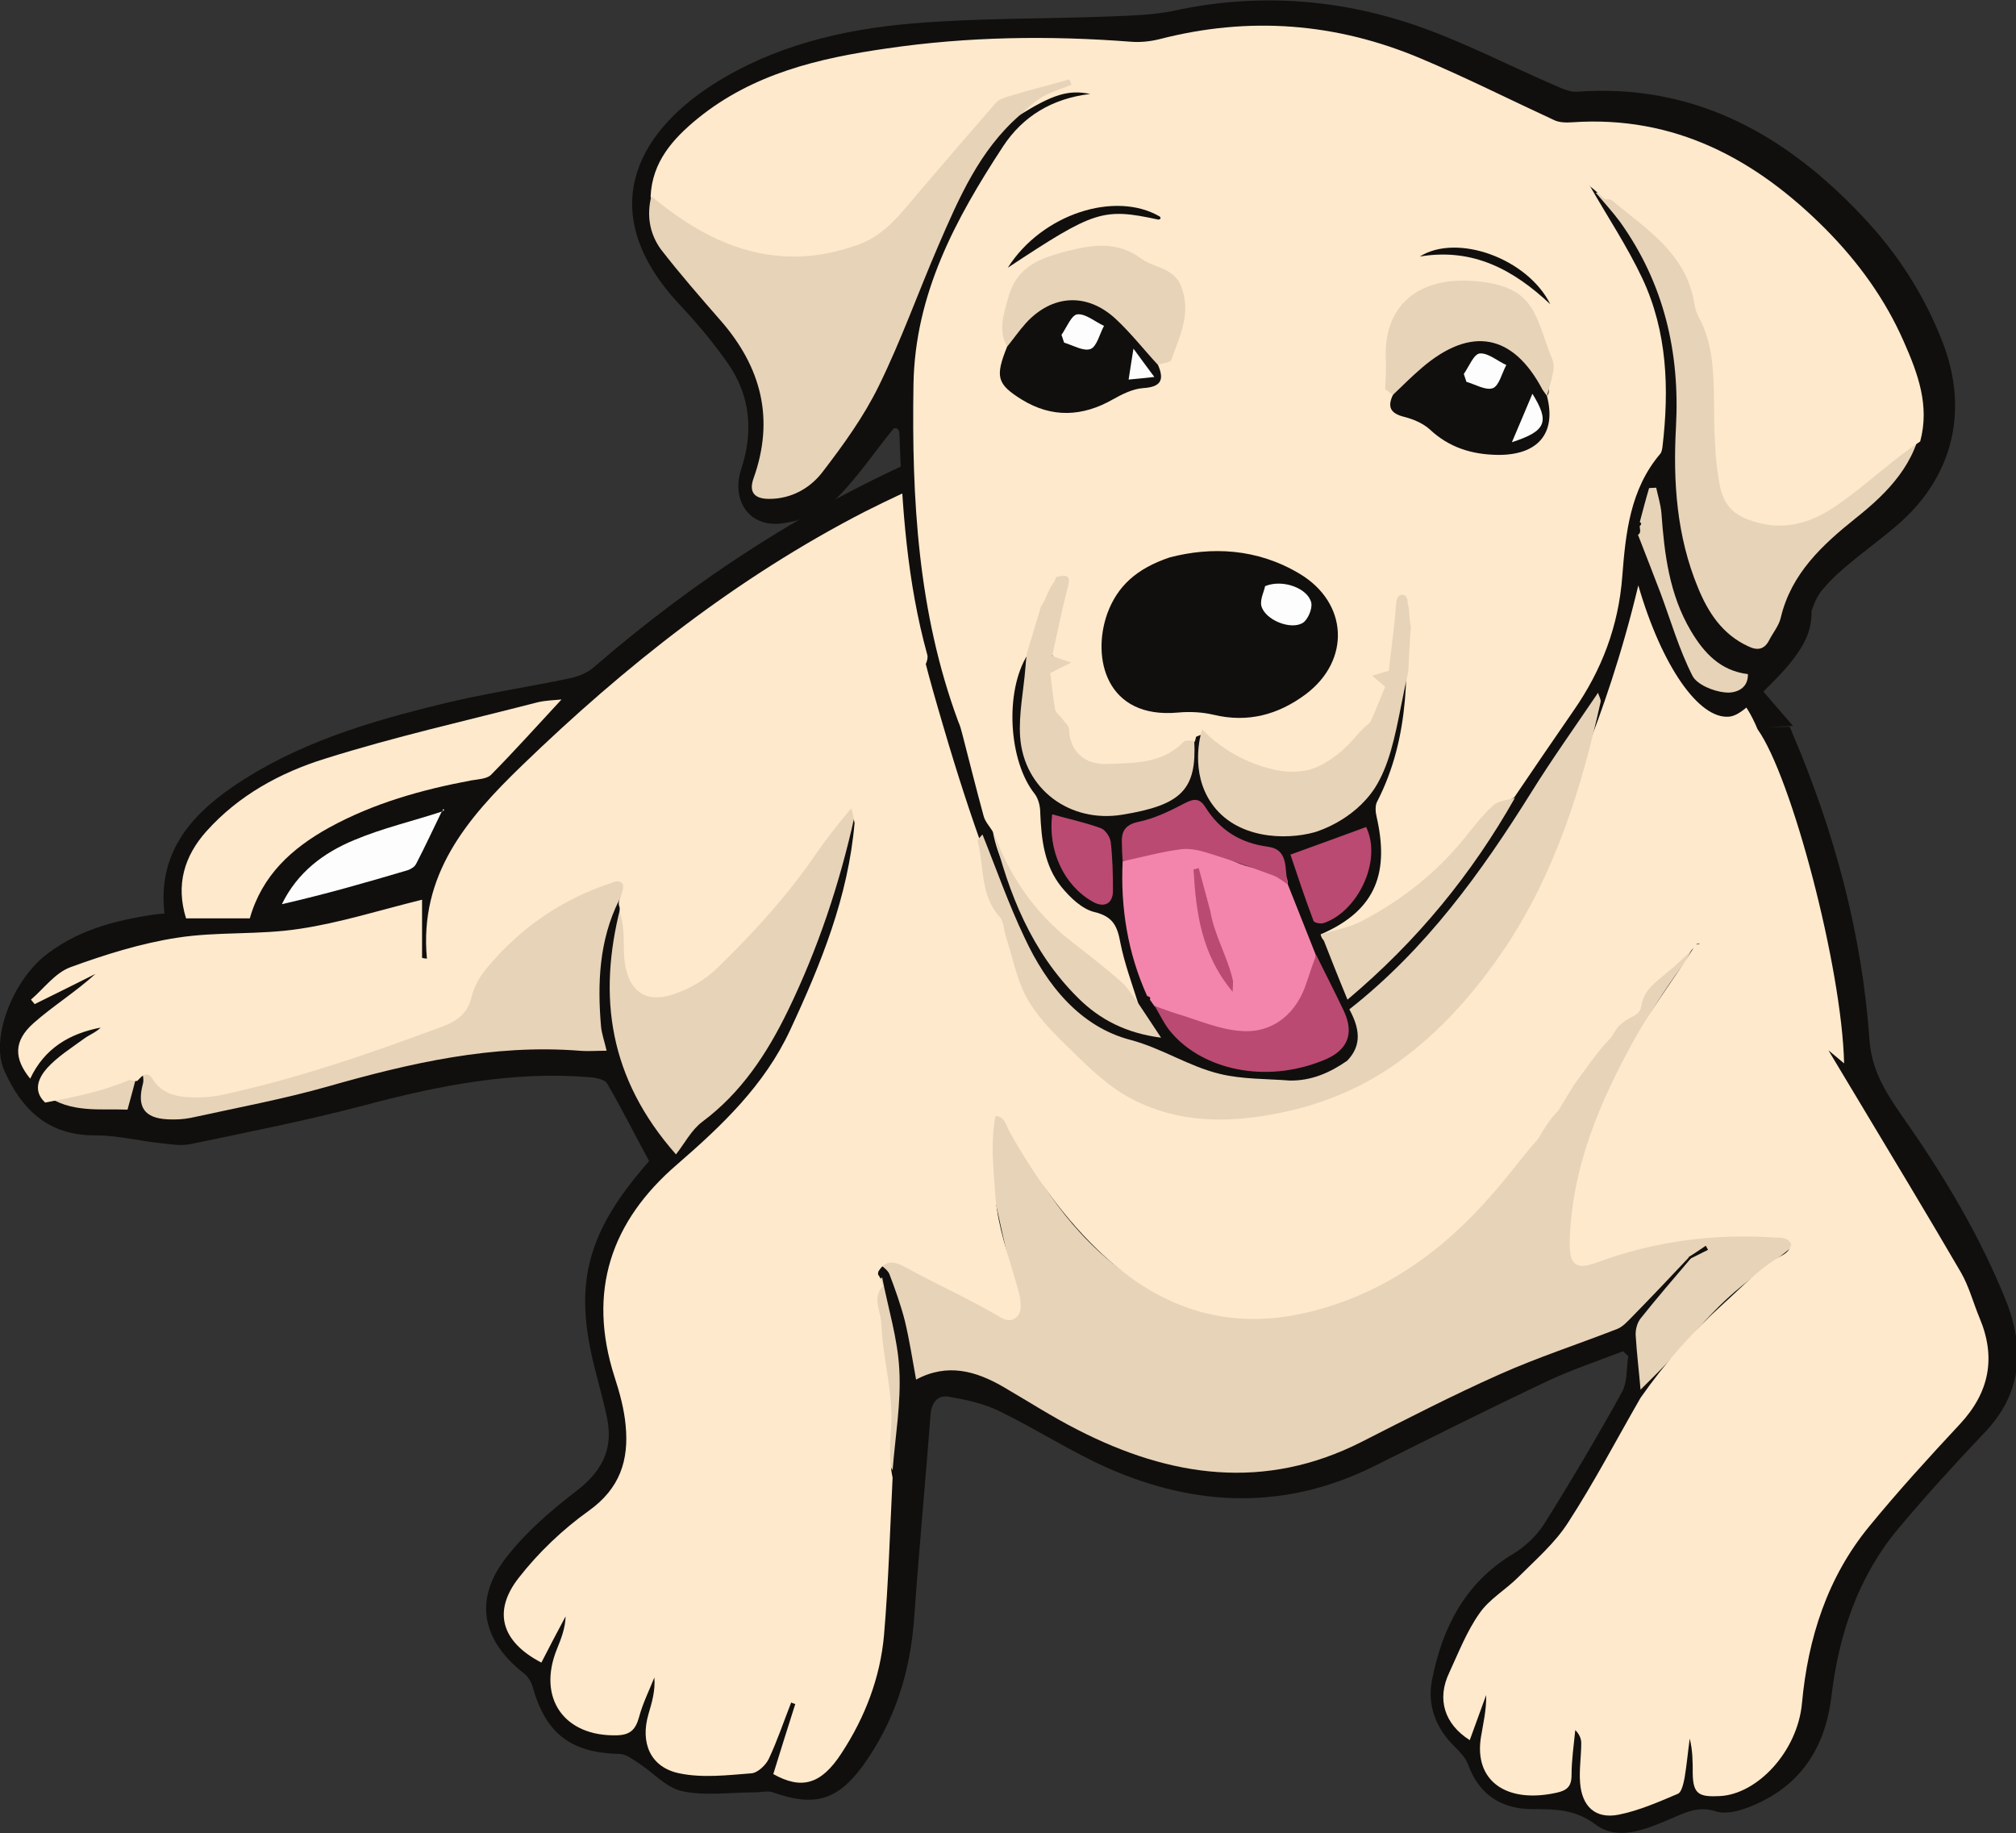 <?xml version="1.0" encoding="utf-8"?>
<!-- Generator: Adobe Illustrator 23.0.3, SVG Export Plug-In . SVG Version: 6.00 Build 0)  -->
<svg version="1.0" id="Layer_1" xmlns="http://www.w3.org/2000/svg" xmlns:xlink="http://www.w3.org/1999/xlink" x="0px" y="0px"
	 viewBox="0 0 540.7 491.6" style="enable-background:new 0 0 540.7 491.6;" xml:space="preserve">
<rect x="0" y="0" width="540.7" height="491.6" fill="#333333" stroke="none"/>
<path style="fill:#110F0D;" d="M510,299.1c-4.2-6.1-8-12-8.6-20.2c-2-28.5-9.4-55.8-20.6-82.1c-0.3-0.7-0.5-1.3-0.8-1.9
	c-16.5,0.8-32.4-5.8-47.4-12.5c-20.3-7.5-41.4-12.3-61.9-19.3c-17.1-5.8-33.7-13.2-50.9-18.9c-8.7-2.9-17.5-5.5-26.6-7.2
	c-5.3-1-10.6-1.9-15.8-3.5c-9.3-2.9-18.3-7-25-13.9c-0.7,0.8-1.7,1.4-2.5,1.8c-33.3,14.4-63.3,33.9-90.7,57.6
	c-1.7,1.5-4.1,2.4-6.3,2.9c-11.4,2.4-23,4.1-34.4,6.9c-19.7,4.8-39.2,10.6-56.2,22.3c-11.8,8.1-20,18.3-18.2,33.9
	c-1.2,0.1-2,0.2-2.9,0.3c-10.7,1.6-20.9,4.3-29.5,11.3C3,263.9-2.5,278.8,1.1,287c4.6,10.5,11.8,17.6,24.5,17.5
	c5.9,0,11.7,1.5,17.6,2.1c2.7,0.3,5.5,0.8,8.1,0.2c15.4-3.2,31-6.3,46.2-10.3c19.9-5.3,39.9-9.3,60.6-7.6c1.7,0.1,4.2,0.6,4.8,1.8
	c3.9,6.7,7.4,13.7,11.2,20.7c-15.4,17.5-19.7,30.6-15.8,50.2c1.2,6.2,3.2,12.3,4.5,18.6c1.8,8.7-1.5,14.6-8.5,19.9
	c-6.6,5.1-13.1,10.7-18.2,17.2c-9.1,11.3-7.1,22.4,4.3,31.4c1.1,0.8,2,2.2,2.4,3.5c3.5,12.7,10.2,17.9,23.4,18.2
	c1.7,0,3.4,1.4,5,2.4c4,2.6,7.5,6.7,11.8,7.6c6.2,1.3,12.9,0.3,19.4,0.3c1.7,0,3.5-0.5,4.9,0c11,3.9,17.2,2.3,24.1-7.1
	c8.6-11.9,12.8-25.3,13.8-39.9c1.3-18.2,3-36.3,4.4-54.5c0.3-3.4,2.2-5.1,4.9-4.6c4.6,0.8,9.4,1.8,13.6,3.9
	c9.9,4.8,19.2,10.9,29.2,15.3c23.7,10.4,47.6,11.2,71.3-0.6c15.2-7.6,30.4-15.2,45.8-22.5c6.7-3.2,13.9-5.6,20.9-8.3l1.4,1.3
	c-0.5,3.3-0.2,7-1.7,9.7c-6.6,11.9-13.5,23.6-20.7,35.1c-2,3.2-5.1,6.2-8.4,8.2c-12.9,7.7-19,19.7-21.8,33.7c-1.4,7,1,13.2,6.3,18.3
	c1.3,1.3,2.7,2.8,3.3,4.4c2.9,8.2,9,12.1,17.3,12.1c6.1,0,11.4,0,16.9,4.1c6,4.5,13.3,1.4,19.7-1.3c4.1-1.7,7.7-3.8,12.6-2.2
	c2.5,0.8,5.9,0,8.5-1c13.8-5.2,20.8-15.6,22.5-29.9c2-16.6,7.1-31.9,17.9-44.9c7.4-8.8,15.2-17.4,23.1-25.7
	c9.8-10.2,10.9-21.8,6.2-34.5C531.2,331.6,521.2,315,510,299.1z"/>
<path style="fill:#110F0D;" d="M438.5,153.2c1.4,6.5,4.7,17.7,13.4,28.6c5,6.2,10.2,10.6,14.5,13.5c4.8-0.2,9.6-0.4,14.5-0.6
	l-12-13.9l-25.4-34.6C441.8,148.6,440.1,150.9,438.5,153.2z"/>
<path style="fill:#E7D3B8;" d="M235.5,338.6c0.2-1.1,0.2-3,0.6-3.1c1.9-0.3,4.2-0.9,5.7-0.1c9.4,4.8,18.5,10,27.8,15
	c0.6,0.3,1.3,0.3,2.9,0.8c-0.2-2.5-0.1-4.6-0.6-6.6c-2.4-11.2-5.1-22.4-7.3-33.7c-0.8-4.2-0.4-8.8-0.2-13.1c0.1-0.9,1.8-1.8,2.8-2.7
	c4.3,5.8,6.9,12.5,11.1,18.4c6.8,9.7,13.4,19.3,23.2,26.6c17,12.7,35.2,15.2,55,8.6c17.5-5.8,31.3-16.6,43.1-30.5
	c4.3-5.1,8.6-10.3,12.3-15.8l-0.1,0.1c2.2-2.1,3.4-4.8,5.3-7.2c1.5-2.4,3.1-4.8,4.6-7.1c3.8-3.8,6.3-8.6,9.9-12.6l-0.1,0.1
	c1-1.3,1.9-2.7,3-4c1.3-1.2,2.5-2.4,3.5-3.2c3.2-8.6,10.6-12.8,17.3-17.7c0,0,0.2,0.2,0.2,0.2c-1.4,2.7-2.5,5.6-4.3,8
	c-9.5,12.9-17,26.9-22.9,41.7c-4.5,11.1-6.3,23.1-5.6,36.3c19.9-7.4,39.7-11.6,61.7-6.9c-2,2.4-2.7,3.5-3.7,4.3
	c-5.8,4.7-12.1,8.9-17.6,14c-5.4,5-10,10.7-15,16.1c-2.6,2.8-5.4,5.5-8.1,8.2c-0.4-4.8-1-9.6-1.3-14.5c-0.1-1.6,0.4-3.5,1.4-4.7
	c4.3-5.4,8.8-10.6,13.3-15.9c0.4-0.5,1-0.8,1.3-1.3c-0.5,0.4-1.1,0.9-1.8,1c-5,5.3-10,10.6-15.1,15.8c-1.2,1.2-2.5,2.7-4,3.3
	c-10.5,4.1-21.3,7.6-31.6,12.2c-12.6,5.6-24.8,11.9-37,18.1c-26,13.2-51.3,9.5-76.1-3.2c-6.9-3.5-13.4-7.7-20.1-11.6
	c-7.3-4.2-14.9-6.4-23.3-1.9c-1-5.5-1.8-10.7-3-15.7c-1.1-4.3-2.6-8.5-4.2-12.7C237.9,340.4,236.5,339.6,235.5,338.6z"/>
<path style="fill:#E7D3B8;" d="M166.4,243.4c0.9,4.7,2.1,9.3,2.7,14.1c0.8,5.9,4.7,8.1,10.4,6.4c9.8-3,16.1-10.3,22.2-17.6
	c8.3-9.9,16-20.4,23.9-30.6c1-1.3,1.9-2.8,2.9-4.2c0.6,0.3,1.2,0.7,1.8,1c-0.4,2.1-0.8,4.3-1.1,6.4c-4,18.1-9.8,35.5-17.9,52.2
	c-5.6,11.5-12.5,22-23,29.8c-2.9,2.2-4.7,5.8-7,8.7C163.3,289.2,160.3,267.3,166.4,243.4z"/>
<path style="fill:#E7D3B8;" d="M38,286.7c0.8-1.3,1.7-2.7,2.9-4.6c1.1,6.6,3.5,9.4,9.5,8.7c8.8-0.9,17.5-2.8,26.1-4.9
	c8.3-2,16.6-4.7,24.7-7.4c7-2.3,13.8-5.1,20.6-7.9c1-0.4,2.1-1.5,2.3-2.5c2.6-12.1,11.6-19.2,21.1-25.4c7-4.6,15-7.7,22.5-11.5
	c0.7,0.6,1.3,1.3,2,1.9c-1.2,2.8-2.5,5.6-3.7,8.4c-5.3,10.7-5.8,22.2-4.8,33.8c0.2,2,0.9,3.9,1.5,6.5c-2.7,0-5,0.2-7.3,0
	c-23.2-1.8-45.4,3.3-67.5,9.6c-12,3.4-24.4,5.7-36.7,8.4c-2,0.4-4.1,0.5-6.2,0.4c-6.3-0.3-8.3-3.3-6.7-9.4
	C38.7,289.5,38.2,288,38,286.7z"/>
<path style="fill:#FEE9CC;" d="M150.6,187.6c-6.3,6.8-12.5,13.7-18.9,20.2c-1.1,1.1-3.5,1.2-5.3,1.5c-13.3,2.5-26.2,6.1-38.2,12.7
	c-9.9,5.5-17.9,12.7-21.2,24.3c-5.7,0-11.3,0-17.1,0c-2.8-9-0.5-16.7,5.5-23.4c8.6-9.6,19.8-15.7,31.7-19.4
	c18.7-5.9,37.9-10.2,56.9-15.1C146.4,187.8,148.8,187.8,150.6,187.6z"/>
<path style="fill:#FDFDFD;" d="M118.5,217.6c-2.3,4.7-4.5,9.5-6.9,14.1c-0.4,0.8-1.4,1.4-2.3,1.7c-11.1,3.3-22.3,6.5-33.7,9.1
	c4.2-8.6,11.2-13.8,19.4-17.2c7.6-3.2,15.8-5.1,23.7-7.7L118.5,217.6z"/>
<path style="fill:#E7D3B8;" d="M239.4,394.3c-0.7-1.3-1.8-2.6-1.9-4c-0.8-12.2-1.4-24.4-2.2-36.6c-0.1-1-0.1-2.5-0.7-2.9
	c-7-4.7-0.8-6,2-8.2c1.6,8.3,4.2,16.5,4.6,24.8C241.7,376.3,240.1,385.3,239.4,394.3z"/>
<path style="fill:#E7D3B8;" d="M12.1,293.6c0.7-0.8,1.2-2.2,2-2.4c6.2-1.6,12.5-3,18.7-4.2c1.2-0.2,2.7,0.5,4,0.9
	c-0.8,3.1-1.6,6.1-2.6,9.7C26.8,297.3,19,298.6,12.1,293.6z"/>
<path style="fill:#F3E396;" d="M324,258.6c-5.5,2-10.9,2.5-16.3-0.3C313.1,258.4,318.5,258.5,324,258.6z"/>
<path style="fill:#F3E396;" d="M446.9,150.4c-0.4,0.7-0.8,1.4-1.2,2.1C446.1,151.8,446.5,151.1,446.9,150.4z"/>
<path style="fill:#FDFDFD;" d="M265.7,56.6c0.5-0.2,0.9-0.5,1.4-0.7c-0.1,0.7-0.2,1.4-0.3,2.1C266.4,57.5,266,57.1,265.7,56.6z"/>
<path style="fill:#F3E396;" d="M447.2,149.4c-0.2,0.3-0.3,0.6-0.5,1C446.9,150.1,447.1,149.7,447.2,149.4z"/>
<path style="fill:#FDFDFD;" d="M118.7,217.7c0-0.2,0.1-0.4,0.1-0.7c0.1,0.1,0.3,0.1,0.4,0.2c-0.2,0.1-0.4,0.3-0.6,0.4
	C118.5,217.6,118.7,217.7,118.7,217.7z"/>
<path style="fill:#EACA5B;" d="M236.1,340.6c-0.2-0.4-0.5-0.8-0.7-1.2C235.6,339.8,235.8,340.2,236.1,340.6z"/>
<path style="fill:#7C2638;" d="M279.7,223.9c0.2,0.2,0.4,0.5,0.6,0.8c0,0.1-0.1,0.3-0.2,0.4C280,224.7,279.8,224.3,279.7,223.9z"/>
<path style="fill:#110F0D;" d="M411.9,302.3c-0.2,0.9-0.2,2-0.8,2.7c-11.4,15.6-24,30-41.6,39.1c-24.1,12.5-47.3,13.3-69.6-4.1
	c-14.5-11.2-23.5-26.3-31.3-42.4c-0.4-0.9-1-1.8-1.4-2.7c1.1,1.1,2.4,2.1,3.1,3.5c6.8,12.9,15,24.7,25.7,34.6
	c13.2,12.3,28.5,19.4,46.9,16.8c18.3-2.6,34.4-10.2,47.1-24C397.3,318,404.6,310.2,411.9,302.3z"/>
<path style="fill:#110F0D;" d="M431.6,275.5c-3.3,4.2-6.6,8.4-9.9,12.6C425,283.9,428.3,279.7,431.6,275.5z"/>
<path style="fill:#110F0D;" d="M417.1,295.2c-1.8,2.4-3.5,4.8-5.3,7.2C413.6,300,415.4,297.6,417.1,295.2z"/>
<path style="fill:#110F0D;" d="M434.5,271.6c-1,1.3-2,2.7-3,4C432.5,274.3,433.5,272.9,434.5,271.6z"/>
<path style="fill:#489DD6;" d="M455.3,250.7c0.4-0.2,0.8-0.5,1.2-0.7c0,0,0.2,0.2,0.3,0.4c-0.4,0.2-0.9,0.3-1.3,0.5
	C455.4,250.8,455.3,250.7,455.3,250.7z"/>
<path style="fill:#110F0D;" d="M490.4,279.6c-0.3-0.1-0.7-0.2-1-0.4c0.1-0.2,0.2-0.5,0.4-0.7C490,279,490.2,279.3,490.4,279.6
	C490.4,279.7,490.4,279.6,490.4,279.6z"/>
<path style="fill:#EACA5B;" d="M300.4,104.2c1.4-1.5,2.8-2.9,4.1-4.4c0.4,0.5,0.8,1,1.2,1.5c-1.5,1-2.9,1.9-4.4,2.9
	C301,104.5,300.7,104.5,300.4,104.2z"/>
<path style="fill:#110F0D;" d="M294.2,111.2c-1.9,1.7-3.7,3.3-5.6,5C290.5,114.5,292.4,112.9,294.2,111.2z"/>
<path style="fill:#110F0D;" d="M299.5,106.3c-0.8,0.7-1.6,1.4-2.5,2c-0.1-0.3-0.3-0.5-0.4-0.8c1-0.4,2-0.8,3-1.1L299.5,106.3z"/>
<path style="fill:#110F0D;" d="M354.3,28.5c0.3,0.6,0.6,1.2,0.9,1.9c-0.2,0.1-0.4,0.2-0.6,0.2c-0.3-0.5-0.7-1-1-1.5
	C353.8,28.9,354,28.7,354.3,28.5z"/>
<path style="fill:#110F0D;" d="M300.4,104.2c0.3,0.1,0.6,0.1,1,0c-0.3,0.4-0.6,0.7-0.8,1.1l0.1,0.1
	C300.5,104.9,300.5,104.6,300.4,104.2z"/>
<path style="fill:#110F0D;" d="M300.5,105.2c-0.3,0.4-0.7,0.7-1,1.1c0,0,0.1,0.1,0.1,0.1C299.9,106,300.3,105.7,300.5,105.2
	C300.6,105.3,300.5,105.2,300.5,105.2z"/>
<path style="fill:#110F0D;" d="M296.1,110.1c-0.3,0-0.7,0.1-1,0.2c0-0.3,0-0.6,0-0.8C295.5,109.7,295.8,109.9,296.1,110.1z"/>
<path style="fill:#110F0D;" d="M295.2,110.2c-0.4,0.4-0.8,0.8-1.1,1.1C294.5,111,294.9,110.6,295.2,110.2z"/>
<path style="fill:#110F0D;" d="M452.8,337.2c1.6-1,3.1-2,4.7-3.1c0.2,0.4,0.4,0.7,0.6,1.1c-1.6,0.8-3.2,1.6-4.8,2.4
	C453.1,337.4,453,337.3,452.8,337.2z"/>
<path style="fill:#9A6B70;" d="M302.7,227.9c0.2-6.6,0.5-13.2,0.7-19.7C303.2,214.8,303,221.4,302.7,227.9z"/>
<path style="fill:#FEE9CC;" d="M239.4,396.3c-0.7,14.1-1.1,28.2-2.3,42.2c-1,11.4-5.1,22.1-11.4,31.7c-5.5,8.5-10.8,9.8-18.3,5.6
	c2-6.4,3.9-12.6,5.9-18.8c-0.4-0.1-0.7-0.2-1.1-0.4c-2,5.1-3.7,10.2-6,15.1c-0.8,1.7-3,3.8-4.7,3.9c-6.4,0.5-13.1,1.3-19.3,0
	c-7.8-1.6-10.5-8.2-8.3-15.8c0.9-3.1,1.9-6.3,1.6-9.9c-1.4,3.5-3.1,6.9-4.1,10.6c-0.9,3.3-2.3,4.8-5.9,4.9
	c-14.2,0.4-21.5-10-16.1-23.2c1.1-2.7,2.2-5.5,2.3-8.7c-2.2,4.1-4.4,8.3-6.5,12.4c-10.6-5.5-13.2-13.6-6.1-22.7
	c5.3-6.8,11.8-13,18.8-18c8.4-6,10.8-13.6,9.9-22.9c-0.4-4.4-1.6-8.8-3-13.1c-7.3-22.8-1-41.6,16.8-56.9c12-10.4,23.4-21.2,30.3-36
	c8.3-17.8,15.6-35.8,17.3-55.6c-0.3-1.1-0.3-2.3-0.9-3.9c-3.5,4.1-6.5,8-9.3,12c-7.7,11.3-16.8,21.3-26.5,30.7
	c-3.5,3.4-7.6,5.8-12.3,7.3c-6.6,2.1-11-0.6-12.4-7.3c-1-4.7,0.1-9.6-1.4-14.2c-0.1-0.6-0.2-1.2-0.2-1.9c-1-2.3,1.5-4.1,0.8-6.4
	c-1.1-1.1-2.3-0.5-3.3-0.1c-13.2,4.4-24.2,12-33.1,22.7c-1.9,2.3-3.4,4.8-4.1,7.7c-1,4.3-3.7,6.5-7.8,8
	c-19.3,7.2-38.7,13.9-58.9,18.3c-3.4,0.7-6.8,0.9-10.2,0.6c-3.3-0.3-6.4-1.4-8.4-4.4c-0.8-1.3-1.6-2.3-3.2-1.1
	c-0.4,0.4-0.8,0.8-1.2,1.2c-0.9,0.2-1.7-0.5-2.5-0.1c-7.1,3-14.7,4.5-22.2,5.9c-3.4-3.2-1.7-6.7,0.5-9.2c2.8-3.1,6.5-5.4,9.9-7.9
	c1.5-1.1,3.2-1.7,4.5-3c-8.4,1.6-15.1,5.6-18.9,13.7c-4.4-5.4-4.5-10.1,0.9-14.9c5.2-4.6,11.2-8.3,16.6-13.2
	c-5.4,2.7-10.8,5.4-16.3,8.1c-0.3-0.4-0.7-0.8-1-1.2c3.5-3,6.5-7.2,10.6-8.7c9.3-3.4,18.9-6.4,28.6-7.9c10.8-1.7,22-0.7,32.9-2.4
	c10.8-1.6,21.4-5,32.8-7.8c0,5.1,0,10.4,0,15.6c0.4,0.1,0.9,0.2,1.3,0.2c-2.1-22.5,10.7-37.5,25.4-51.7
	c27.7-26.8,57.7-50.5,92.1-68.2c6.7-3.4,13.6-6.5,20.4-9.7c0.7-0.4,1.5-0.6,3.2-1.3c-1,15.1-1.9,29.5-2.9,43.9
	c2.8,4.2,6.6,10.3,10.3,18.1c2.9,6.1,5.1,12.4,9.4,24.9c6.8,19.8,6.8,22.3,6.6,24.5c-1,10-6.8,13.7-4.3,18.7c0.8,1.6,2.5,3.8,16,6.8
	c7,1.6,13.9,3.6,21.3,3.8c20,0.6,37.4-6.3,53.9-16.6c16.9-10.6,30.4-24.8,42.1-40.6c4.6-6.1,8.5-12.9,13-19.1
	c-1-1.7-9-15.8-2.7-30.1c2.6-5.9,6.7-9.7,9.4-11.8c0.3-2.3,1.4-7.1,5.2-11.8c2.9-3.6,9.6-9.7,12.7-8c5.7,3.2-5.5,30.2,1.5,42.1
	c1.6,2.8,6.6,11.1,5,8.3l0,0c8,3,8.6,3.3,8.6,3.3c3.2,1.5,7.3,4.8,10.7,13c9.1,12.7,22.6,63.8,23.2,89.6c-1.6-1.4-2.9-2.4-4.2-3.5
	l0,0c2.6,4.3,5.2,8.7,7.8,13c9.3,15.5,18.6,30.9,27.7,46.5c2.2,3.8,3.3,8.1,5,12.2c4.5,10.6,2.7,20-5.2,28.5
	c-8.3,8.9-16.6,18-24.3,27.4c-11.3,13.7-16.5,30.1-18.1,47.5c-1.2,13-12,24.4-22,24.9c-5.6,0.3-7.2-0.5-7.3-6c0-3.1,0-6.2-0.8-9.4
	c-0.5,3.5-0.8,7.1-1.4,10.6c-0.3,1.5-0.8,3.8-1.8,4.2c-5.2,2.2-10.4,4.5-15.9,5.6c-6.2,1.2-9.8-2.2-10.3-8.5
	c-0.3-3.5,0.3-7.1,0.3-10.7c0-1.2-0.5-2.4-1.6-3.5c-0.4,4-1,8.1-1,12.1c0,3.1-1.3,4.1-4,4.7c-13.5,3-22.2-3.2-20.3-14.9
	c0.6-3.7,1.5-7.3,1.4-11.3c-1.5,4-2.9,8.1-4.4,12.1c-6.8-4.3-8.9-11-5.5-18.1c2.5-5.4,4.7-11.1,8.1-15.9c2.6-3.8,7-6.3,10.4-9.7
	c4.7-4.7,9.9-9.2,13.4-14.7c7-10.8,13-22.3,19.4-33.4c6.5-9.3,14-17.8,22.4-25.4c5.1-4.6,9.8-9.7,15.9-13c1-0.6,1.9-1.5,2.1-2.8
	c-1-2-2.8-1.7-4.5-1.8c-16.3-1.1-32.2,1-47.6,6.7c-5.7,2.1-7.4,0.6-7.3-5.5c0.5-20,8.1-37.7,17.6-54.8c4.7-8.4,10.6-16,15.7-24.2
	c0.4-0.3,0.6-1.1,1.7-0.9c-1-0.5-1,0.4-1.3,0.5c-2.4,2.7-5.1,5.1-7.9,7.4c-2.8,2.4-6,4.5-6.6,8.8c-0.4,2.6-3.3,2.8-4.8,4.3
	c-1.4,0.9-2.2,2.2-3,3.6c-0.2,0.4-0.5,0.7-0.9,1.1c-3.5,3.7-6.3,8-9.3,12c-1.4,2.3-2.8,4.6-4.2,6.9c-2.1,2.1-3.7,4.6-5.2,7.2
	c-0.3,0.4-0.5,0.8-0.9,1.2c-4,4.5-7.5,9.4-11.5,13.9c-13.5,15.6-29.5,27.1-49.8,31.9c-21,5-39-0.9-54.6-15.3
	c-10.3-9.5-18.3-20.9-25.2-33.1c-0.9-1.6-1.2-4.1-3.8-4.3c-1.4,7.3-0.5,14.5,0,21.8c0.7,8.2,3.5,15.7,5.7,23.5
	c0.3,1.2,0.7,2.3,0.9,3.5c0.2,1.9,0.5,4-1.1,5.3c-1.8,1.4-3.6,0.3-5.2-0.7c-7.9-4.6-16.2-8.3-24.2-12.7c-2.7-1.5-5.4-2.5-7.5,1
	c-0.1,0.3-0.1,0.5-0.1,0.8c0.3,0.4,0.5,0.8,0.7,1.2c0.2,0.6,0.4,1.3,0.6,1.9c-3,3.4-0.5,6.7-0.4,10.2c0.3,8.8,2.9,17.3,2.7,26.1
	C238.8,386,238.3,391.2,239.4,396.3z"/>
<path style="fill:#110F0D;" d="M499.5,58c-20.7-22-45.2-35.7-76.6-33.4c-1.7,0.1-3.6-0.7-5.2-1.4c-12.8-5.5-25.2-12-38.3-16.5
	c-21.2-7.2-43-8.6-65.1-3.7C309,4,303.5,4.2,298.1,4.4c-17.8,0.7-35.7,0.4-53.5,1.9c-18.8,1.6-37.1,6-53.3,16.3
	C170,36.2,159.8,57.4,182,81.4c4.7,5,9.2,10.3,13.1,15.9c6.2,8.7,7,18.5,3.7,28.5c-2.7,8.3,2,15.6,10.7,14.6
	c4.9-0.6,10.4-2.5,13.9-5.8c6.1-5.8,10.9-13.1,16.3-19.7c0.8-0.2,1.3,0.2,1.5,1c0.7,20.1,2.1,40.2,7.5,59.7c0.2,0.7,0,1.6-0.4,2.5
	c1,3.9,2.6,9.6,4.7,16.7c15.6,53.2,25.9,66.9,29.2,71.1c3.8,4.8,9.8,11.5,18.8,18.4c7.6,4.2,33.6,17.3,58.8,7.1
	c11.3-4.6,17.5-11.8,28.7-24.9c20-23.4,29.6-46.6,36.7-64.5c4.3-10.9,9.7-26.1,14.2-45c6.3,21.7,16.3,36,24.4,35.2
	c2.9-0.3,6.1-3.6,12.5-10.1c7.4-7.6,8.9-12,9.4-15.4c0.2-1.5,0.2-2.7,0.1-3.5c-0.1,0.4-0.2,0.9-0.1,0.9c0.2,0.1,0.9-3.3,2.9-5.7
	c1.7-2.1,3.6-4,5.6-5.7c4.6-4,9.5-7.5,14.1-11.4c15.3-12.8,19.9-30.7,12.8-49.3C516.1,79,508.8,67.8,499.5,58z"/>
<path style="fill:#E7D3B8;" d="M428,51.7c1.4,0,3.2-0.7,4.1,0c4.8,3.5,9.7,7,13.9,11.2c2.8,2.9,4.5,6.9,6.6,10.5
	c8.1,13.7,8.8,29,9.7,44.3c0.2,3.1,0.8,6.1,1.4,9.1c1.5,6.7,11.6,10.8,19.3,8.3c7.9-2.6,13.5-8.3,19.7-13.5c4-3.3,6.9-8.4,12.9-9.1
	c-1.6,11.7-9.1,19.5-17.8,26.4c-9,7.2-17.4,14.9-20.2,26.8c-0.5,2.1-2,3.9-3,5.8c-1.3,2.7-3.2,3.1-5.8,1.8
	c-6.9-3.2-10.7-9.1-13.4-15.7c-5.7-13.8-6.7-28.3-5.9-43c1.1-20.1-3.2-38.6-15-55.1C432.5,56.8,430.2,54.3,428,51.7z"/>
<path style="fill:#F3E396;" d="M281.8,147.2c-0.1,0-0.3-0.1-0.4-0.1c0.2-0.1,0.3-0.3,0.5-0.4c0.1,0.1,0.2,0.2,0.3,0.3
	C282.1,147.1,282,147.1,281.8,147.2z"/>
<path style="fill:#FEE9CC;" d="M320.8,197.6c-0.1,0.4-0.2,0.8-0.3,1.2c-6.5,6.5-14.8,7.6-23.3,7.6c-6.6-0.1-10.4-3.4-11.9-10.1
	c-0.5-2.1-2.9-2.2-3.4-4.3c-0.9-4.3-2.2-8.5,0.2-13c1.2-2.1-0.7-4.7-0.3-7.2c0.9-5.2,2.5-10.3,3.1-15.6c-0.3-0.5-0.6-0.9-1-1.4
	c0,0.4-0.1,0.7-0.2,1.1c-0.2,0.4-0.3,0.7-0.5,1.1c-0.2,0.4-0.4,0.7-0.7,1c-1.2,1.8-2.1,3.8-2.9,5.9c-0.8,4.1-2.1,8-4,11.7
	c-6.2,9.9-5.1,28.5,1.9,37.3c1,1.3,1.5,3.3,1.5,5.1c0.3,7.2,1.1,14.2,5.7,19.9c2.3,2.8,5.5,5.9,8.8,6.7c5.1,1.2,6.2,3.9,7,8.3
	c1.1,5.5,3.1,10.9,4.8,16.3c-0.4,0.3-1,0.6-1.4,0.2c-9.6-9.1-21-16.4-28.8-27.4c-4.1-5.8-7.5-11.9-8.8-18.9
	c-0.8-1.4-2.1-2.7-2.5-4.3c-2-7.3-3.8-14.6-5.7-21.9c-0.3-1.2-0.6-2.3-1.1-3.4c-10.8-29.2-12.5-59.6-12-90.4
	c0.4-24.3,11.3-44.4,24-63.8c5.3-8.1,13.2-12.9,23.4-14.1c-5.8-1.2-10,0.1-19,5.7c-1.5-3.3,1.2-4.3,3.3-5.2c2.2-0.9,4.4-1.8,6.9-2.1
	c-14,1.3-22.7,10.3-30.3,20.9c-3.1,4.3-6.3,8.5-9.8,12.6c-9.1,10.7-20.8,14.1-34.2,12.9c-11.6-1.1-21.9-5.7-31.3-12.5
	c-1.7-1.2-3.3-2.5-3.5-4.8c0.4-9.3,6-15.5,12.6-20.9C202,19.7,219.7,15.6,237.8,13c21.8-3.2,43.6-3.5,65.6-1.8
	c2.5,0.2,5.2-0.1,7.6-0.7c24-6.2,47.4-4.4,70.1,5.2c12.1,5.1,23.8,11,35.7,16.5c1.4,0.7,3.3,0.7,4.9,0.6c27.5-1.9,49.3,9.9,68,28.7
	c8.7,8.8,15.9,18.7,20.9,30.1c3.8,8.6,7,17.2,4.4,26.8c-7.7,5.1-14.4,11.6-22,16.9c-7.4,5.2-15.1,7.5-24.3,4
	c-4.6-1.8-6.5-4.7-7.4-8.9c-1.5-7.5-1.5-15-1.6-22.6c-0.1-7.7-0.2-15.5-4-22.6c-0.6-1.1-1-2.2-1.2-3.4c-2-13.6-12.7-20.2-22.1-28
	c-0.6-0.5-1.3-0.3-2-0.4c-1.3-1.1-2.5-2.3-3.9-3.4c-0.2-0.2-0.6-0.1,0,0c4.5,7.9,9.9,16,14,24.7c6.7,14.3,7.2,29.6,5.4,45
	c-0.1,0.7-0.2,1.5-0.6,2c-8.1,9.5-9.3,21.3-10.2,32.9c-1,13.3-5.5,25.1-13,35.9c-5.4,7.8-10.7,15.6-16,23.4
	c-6.3,3.1-9.3,9.5-14,14.1c-9.9,9.7-20.3,18.6-33.6,23.3c-1.4,0.5-3.4,2.6-4.3-0.7c15.4-6.6,18.3-17.2,15-31.6
	c-0.3-1.2-0.4-2.9,0.1-3.9c9.1-17.6,8.4-36.5,7.4-55.4c-0.1,1.6-0.3,3.2-0.4,4.8c-1.5,1-1.4,2.6-1.3,4.2c0.4,4.6-0.6,8.9-2.4,13.1
	c-1.3,3.1-1.9,6.4-2.7,9.6c-2.4,9.5-7.2,17.9-16.8,22.2c-10.9,4.9-23.5-1.1-28.6-13.6C323.4,196.5,323.4,196.5,320.8,197.6z"/>
<path style="fill:#E7D3B8;" d="M174.7,52.6c16.4,13.8,34.5,20.8,55.8,12.9c7-2.6,11.3-8.5,15.9-13.9c6.8-8,13.7-16,20.6-23.9
	c0.8-1,2.3-1.5,3.6-1.9c5.4-1.6,10.8-3,16.2-4.5c0.2,0.5,0.4,0.9,0.6,1.4c-2.6,1.1-5.4,1.9-7.9,3.3c-2.2,1.3-4,3.2-6,4.9
	c-10.8,9.4-16.3,22.2-21.8,34.9c-5.4,12.5-10,25.5-16,37.7c-4,8.2-9.5,15.8-15.1,23.1c-3.3,4.3-8.3,7.2-14.3,7.2
	c-4,0-5.5-1.8-4.2-5.5c5.7-15.9,2.1-29.8-8.8-42.3c-5.5-6.3-11-12.6-16.1-19.2C174.2,62.6,173.4,57.7,174.7,52.6z"/>
<path style="fill:#E7D3B8;" d="M428.6,185.8c0.2,0.8,0.8,1.7,0.7,2.4c-5.1,23.1-12.1,45.5-25.3,65.5c-8,12-17.4,22.8-29.2,31.3
	c-10.5,7.5-22.2,12-34.9,14.1c-13.4,2.3-26.4,1.5-38.2-5.4c-5.9-3.5-11-8.7-16-13.6c-3.9-3.8-7.8-7.9-10.4-12.6
	c-2.7-5.1-3.8-11-5.6-16.6c-0.5-1.6-0.5-3.7-1.5-4.9c-5.4-5.9-4.2-13.6-6-20.4c-0.1-0.4,0.8-1.2,1.3-1.8c3.7,9.2,7,18.7,11.3,27.7
	c5.9,12.7,14.9,23.9,28.4,27.4c8.6,2.3,15.6,7.1,23.9,9.1c6.1,1.5,12.5,1.3,18.8,1.8c5.8,0.1,10.8-2.1,15.4-5.3
	c4.2-4.3,3.2-9,0.6-13.8c20.5-16.1,35.3-36.6,48.8-58.2C416.3,203.5,422.6,194.7,428.6,185.8z"/>
<path style="fill:#F385AC;" d="M307.7,267.2c-5.2-11.5-7.2-23.6-6.6-36.2c8.8-3.1,17.5-7.7,26.9-1.6c3.9,2.5,8.4,3.8,13.1,4
	c2.6,0.1,4.3,1,4.3,3.8c2.5,6.3,5,12.6,7.5,18.9c0.5,14.2-11.4,24-24.4,21.6c-6.9-1.3-13.1-4-18.9-7.9c-0.4-0.6-0.8-1.1-1.2-1.7
	c0.2-0.4,0.1-0.7-0.3-0.8C308,267.2,307.8,267.1,307.7,267.2z"/>
<path style="fill:#E7D3B8;" d="M284.3,154.5c2.6-0.3,2.7,0.6,2.1,3c-1.6,6-2.8,12.2-4.2,18.4c1.6,0.6,2.7,1,5.1,1.8
	c-2.4,1.2-3.8,1.9-5.6,2.8c0.4,3.2,0.7,6.5,1.3,9.8c0.2,1,1.4,1.7,2,2.6c0.6,0.9,1.7,1.7,1.7,2.6c0.2,5.8,3.9,9.6,10.2,9.4
	c7.2-0.3,14.8,0,20.5-5.9c0.5-0.6,1.9-0.3,2.9-0.4c0.7,13.1-3.3,17.3-19.3,19.9c-14,2.3-26.4-6.8-27.4-20.9
	c-0.4-6,0.9-12.2,1.4-18.3c0.1-1.3,0.2-2.6,0.4-4c1.3-4.2,2.5-8.4,3.8-12.7c1.5-2,1.9-4.6,3.6-6.6l-0.1,0.1c0.2-0.5,0.5-1,0.7-1.5
	l-0.1,0.1C283.7,154.8,283.9,154.6,284.3,154.5z"/>
<path style="display:none;fill:#EACA5B;" d="M320.8,197.6c0.6-0.8,1.1-1.7,1.7-2.5c0.9,0.9,2.4,1.6,2.7,2.6
	c1.8,6.4,6.6,10.2,11.7,13.8c5.4,3.9,13.4,3.5,18.7-0.4c6.5-4.7,10.4-11.2,13.1-18.5c0.7-1.9,0-4.3-0.1-7.1
	c4.5-4.1,5.5-10.2,5.3-16.7c-0.1-2.3-0.3-4.1,2.6-4.5c0.4,15.5-0.4,30.9-6.5,45.4c-5.9,14.1-23.8,20-37.2,12.4
	c-8.4-4.8-11.5-12.4-10.6-21.9C322.3,199.5,321.3,198.5,320.8,197.6z"/>
<path style="fill:#BA4A72;" d="M309.7,269.8c2,0.7,4,1.5,6,2.1c5.7,1.7,11.3,4.2,17.1,4.6c8.7,0.7,15.1-4.8,17.7-13.2
	c0.8-2.4,1.6-4.8,2.5-7.2c2.5,5.1,5.1,10.1,7.5,15.2c2.8,6.1,0.8,10.5-5.4,13c-16,6.6-32.6,2.3-40.8-7.2
	C312.4,275,311.2,272.3,309.7,269.8z"/>
<path style="fill:#E7D3B8;" d="M354.4,250.6c3.7-1.2,7.7-1.9,11.1-3.7c10.4-5.5,19.6-12.7,27.1-21.9c2.5-3.1,5-6.4,7.9-9
	c1.4-1.3,3.8-1.4,5.8-2c-11.5,20.3-26,38.2-44.9,54.1C358.8,261.8,356.6,256.2,354.4,250.6z"/>
<path style="fill:#E7D3B8;" d="M266.4,223c4.2,11.7,10.9,21.6,20.7,29.3c4.6,3.6,9.2,7.1,13.6,11c1.8,1.6,3.1,3.9,4.6,5.8
	c1.9,2.8,3.7,5.6,6.1,9.2c-9.3-1.2-16.4-4.8-22.3-10.7C276.7,255.3,270.5,239.7,266.4,223z"/>
<path style="fill:#BA4A72;" d="M345.4,237.2c-1.3-0.8-2.5-1.9-3.9-2.4c-5.7-2.1-11.3-4.1-17.1-5.9c-2.5-0.8-5.3-1.5-7.9-1.1
	c-5.2,0.7-10.3,2.1-15.4,3.2c-0.1-1.5-0.2-3.1-0.2-4.6c-0.2-3.3,0.7-5.2,4.5-6c4.3-0.9,8.4-2.9,12.4-5c2.5-1.3,4-1.3,5.5,1.1
	c3.9,6.2,9.4,9.6,16.8,10.6C345.9,227.9,344.4,233.4,345.4,237.2z"/>
<path style="fill:#BA4A72;" d="M346.1,229.2c8-2.9,14.1-5.1,20.3-7.4c4.4,9.1-2.3,22.8-11.5,25.8c-0.8,0.2-2.4-0.1-2.6-0.6
	C350,240.9,347.9,234.6,346.1,229.2z"/>
<path style="fill:#E7D3B8;" d="M468.8,180.8c0.1,4.4-4,5.2-6.2,4.9c-3.1-0.3-7.5-2.1-8.7-4.5c-3.6-7.1-5.8-14.8-8.6-22.3
	c-2-5.2-4-10.4-6-15.5c0,0,0.1,0,0.1,0c0.9-0.7,0.3-1.6,0.4-2.4l-0.1,0.1c0.5-0.3,0.7-0.7,0.1-1.1c0.8-3,1.6-6.1,2.5-9.1
	c0.6,0,1.3-0.1,1.9-0.1c0.5,2.3,1.2,4.5,1.4,6.8c0.8,11,2.1,21.8,7.9,31.6C457,175.1,461.4,179.9,468.8,180.8z"/>
<path style="fill:#BA4A72;" d="M282.2,218.4c4.6,1.3,8.9,2.2,13,3.7c1.2,0.4,2.5,2.3,2.7,3.7c0.5,4.3,0.6,8.7,0.6,13.1
	c0,3.5-2.4,4.7-5.5,2.9C285.3,237.4,281,228.1,282.2,218.4z"/>
<path style="fill:#110F0D;" d="M313.7,149.5c11.1-2.9,23.4-2.5,34.9,4.4c13,7.8,13.7,23.2,1.6,32.3c-7.4,5.5-15.5,7.7-24.7,5.5
	c-3-0.7-6.3-0.9-9.5-0.6c-19.3,1.8-23.3-14.6-19-26.6C299.7,157.2,304.8,152.5,313.7,149.5z"/>
<path style="fill:#E7D3B8;" d="M270.1,93c-2.4-4.5-1-8.4,0.3-13.1c2.3-8.6,8.8-10.7,15.6-12.5c6.7-1.7,13.5-2.9,20,1.9
	c3.5,2.6,8.8,2.4,10.8,7.5c2.8,7.2-0.4,13.4-2.7,19.8c-0.3,0.7-2.3,0.8-3.5,1.2c-2.1,0-2.7-1.9-3.8-3.1c-2.7-2.9-5.2-5.9-8.3-8.4
	c-7.6-6.3-16.2-5.6-22.9,1.6C273.9,89.9,273,92.6,270.1,93z"/>
<path style="fill:#110F0D;" d="M270.1,93c1.7-2.1,3.3-4.4,5.1-6.4c7-7.6,16.3-8.2,24-1.1c4.1,3.8,7.6,8.3,11.4,12.4
	c1.8,4.2,0.6,5.9-4.1,6.2c-2.7,0.2-5.5,1.6-8,3c-8.2,4.7-16.4,5-24.4,0.1C267.3,103,266.9,101,270.1,93z"/>
<path style="fill:#110F0D;" d="M414.9,106.2c2.6,10-2.4,15.9-13.2,15.8c-7-0.1-13.1-2-18.3-6.9c-1.8-1.6-4.4-2.7-6.8-3.3
	c-3.6-0.9-4.6-2.6-3-5.9c2.3-7,8.2-10.3,14.2-13.1c11.6-5.4,22.1-1.3,26.9,10C415.2,103.9,415.9,105,414.9,106.2z"/>
<path style="fill:#E7D3B8;" d="M414.9,106.2c-0.4-0.6-0.8-1.1-1.2-1.7c-7.9-15-19.2-17.1-32.3-5.9c-2.7,2.3-5.2,4.8-7.8,7.3
	c-0.8-0.6-1.7-1.2-2.1-1.5c0.1-2.6,0.3-5,0.2-7.3c-1-15.6,9.2-23,24-21.7c15.1,1.3,15.9,8.1,19.7,18.6c0.5,1.4,1.4,3,1.3,4.4
	C416.5,101.1,415.6,103.6,414.9,106.2z"/>
<path style="fill:#110F0D;" d="M415.8,81.6c-9.8-9.2-20.7-15.2-35-12.8C390.8,62.5,409.7,69.3,415.8,81.6z"/>
<path style="fill:#110F0D;" d="M310.7,58.9c-14.9-3.2-17.1-2.5-40.4,12.9c9.2-14.5,28.9-20.7,40.8-13.7
	C311.4,58.5,311.3,58.8,310.7,58.9z"/>
<path style="fill:#BA4A72;" d="M330.7,263.1c0,0.6,0,1.3-0.1,2.9c-8.5-10.2-9.8-21.4-10.5-32.8c0.5-0.1,0.9-0.3,1.4-0.4
	c1,3.8,2.1,7.7,3.1,11.5C325.7,250.9,329.3,256.7,330.7,263.1z"/>
<path style="fill:#FDFDFD;" d="M339.3,157.2c4.9-2,11.6,0.7,12.4,4.5c0.3,1.6-0.9,4.4-2.2,5.3c-3.2,2.1-10.2-0.7-11.2-4.5
	C337.9,160.7,339.1,158.5,339.3,157.2z"/>
<path style="fill:#FDFDFD;" d="M284.7,89.8c1.4-2,2.7-5.4,4.3-5.5c2.2-0.2,4.7,2,7.1,3.1c-1.2,2.2-1.9,5.5-3.6,6.2
	c-1.9,0.7-4.7-1-7.1-1.7C285.2,91.2,284.9,90.5,284.7,89.8z"/>
<path style="fill:#FDFDFD;" d="M302.7,101.8c0.4-2.7,0.8-5.1,1.3-8.3c1.9,2.6,3.5,4.8,5.6,7.6C306.9,101.4,304.9,101.6,302.7,101.8z
	"/>
<path style="display:none;fill:#FDFDFD;" d="M392.5,99.2c0.7-1.1,1.9-4.7,3-4.6c3.1,0.1,6.2,1.7,9.2,2.7c-1.2,2.4-1.8,5.8-3.7,7
	C397.8,106.1,394.8,104.2,392.5,99.2z"/>
<path style="fill:#FDFDFD;" d="M405.5,118.6c1.9-4.5,3.8-8.9,5.5-13C415.7,113.2,414.7,115.6,405.5,118.6z"/>
<path style="fill:#E7D3B8;" d="M376.8,159.7c-0.5-0.3-1.2-0.2-1.6,0.1c-0.5,0.4-0.7,1.2-0.8,2.6c-0.4,5.8-1.3,11.6-1.9,17.5
	c-1.4,0.4-2.4,0.7-4.5,1.3c1.5,1.3,2.4,2,3.5,3c-1.2,2.9-2.4,6-3.8,9.1c-0.4,0.9-0.8,0.8-2.3,2.3c-1.1,1.1-1.8,2-2.1,2.3
	c-5.1,6-10.5,8-10.5,8c-1.8,0.7-5.5,1.7-10.7,0.6c-2.3-0.5-5-1.3-7.9-2.6c-5.5-2.5-9.4-5.8-11.8-8.3c-0.5,1.7-3.2,11.5,2.5,19.8
	c6.6,9.6,19.8,10,27.7,7.8c0.6-0.2,10.3-3,16.1-11.8c3.8-5.9,5.4-13.6,7.1-22.2c0.1-0.4,0.5-2.5,1.1-5.4c0.4-1.7,0.7-3,0.8-3.7
	c0.2-4,0.4-8.1,0.7-12.1c-0.6-2-0.2-4.5-0.9-6.4l0,0.1C377.6,160.8,377.3,160.1,376.8,159.7z"/>
<path style="fill:#FDFDFD;" d="M392.6,100.3c1.4-2,2.7-5.4,4.3-5.5c2.2-0.2,4.7,2,7.1,3.1c-1.2,2.2-1.9,5.5-3.6,6.2
	c-1.9,0.7-4.7-1-7.1-1.7C393.1,101.7,392.8,101,392.6,100.3z"/>
</svg>
